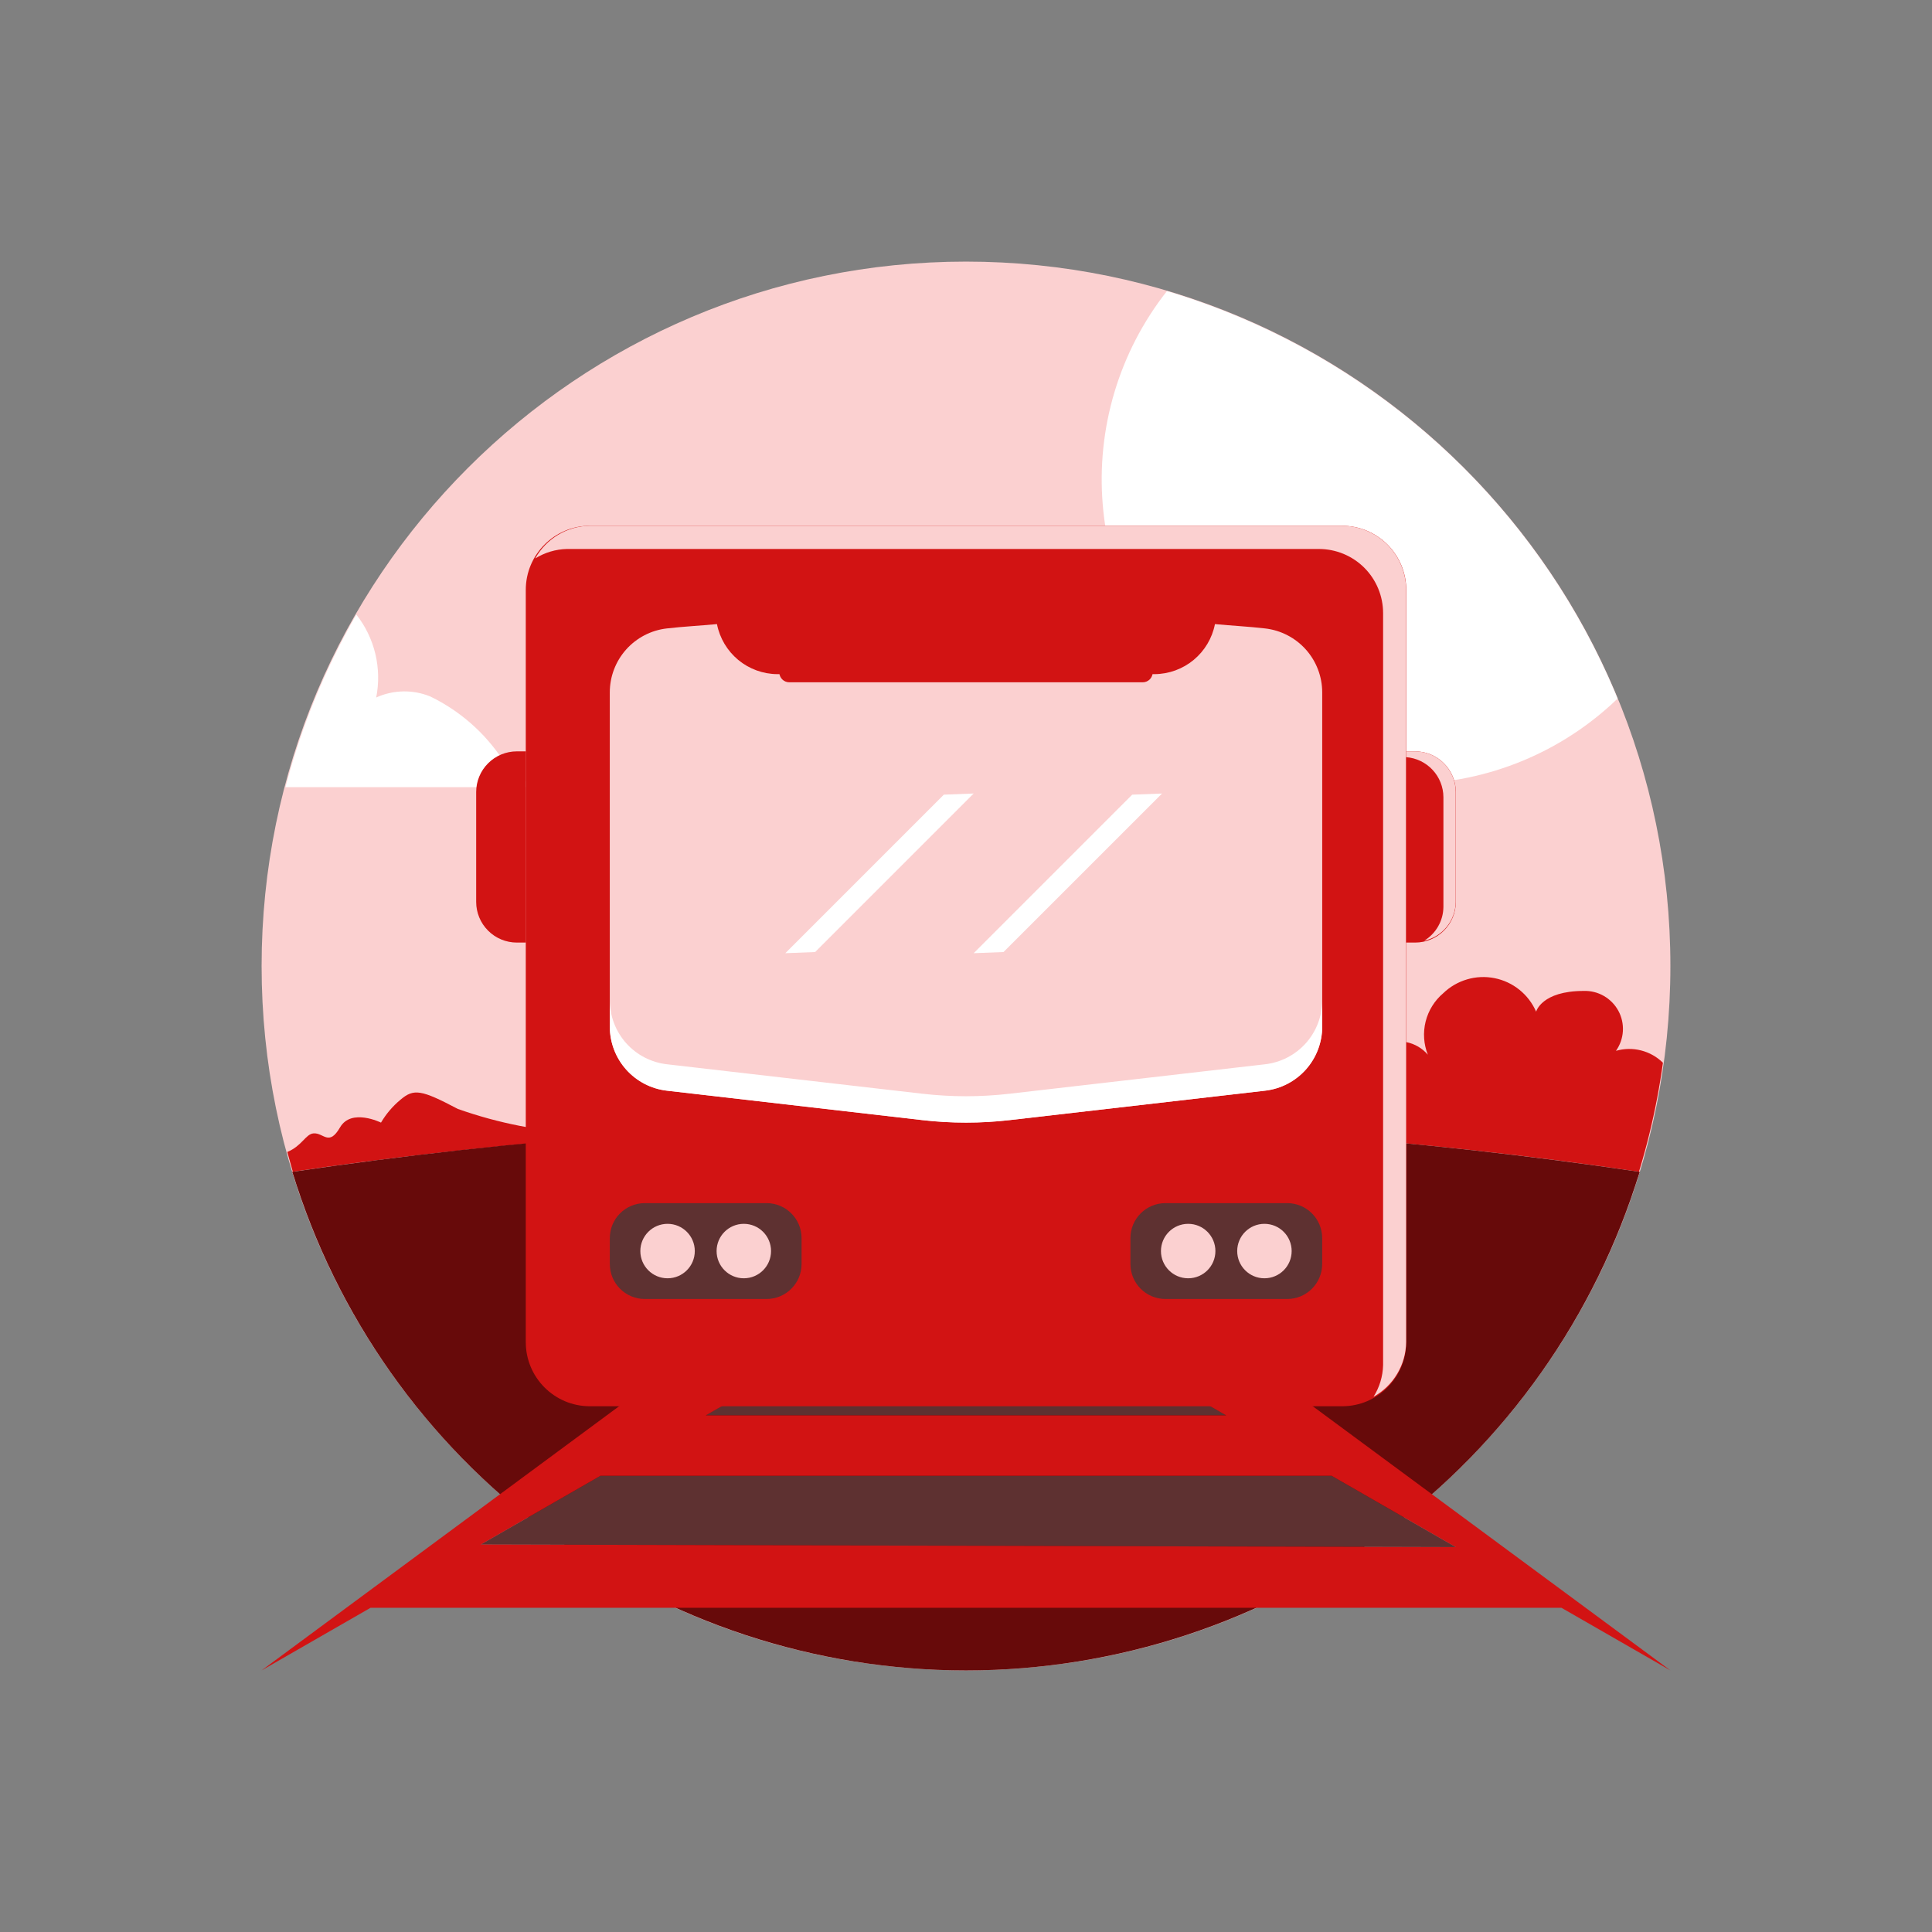 <svg xmlns="http://www.w3.org/2000/svg" width="64" height="64" viewBox="0 0 64 64" fill="none"><rect x="0" y="0" width="64" height="64" fill="#808080" stroke="none"/><path d="M32 55.334C44.887 55.334 55.334 44.887 55.334 32C55.334 19.113 44.887 8.666 32 8.666C19.113 8.666 8.666 19.113 8.666 32C8.666 44.887 19.113 55.334 32 55.334Z" fill="#FBD0D0"></path><path d="M38.656 9.643C37.075 11.651 36.315 14.185 36.531 16.732C36.746 19.279 37.92 21.649 39.816 23.364C41.712 25.078 44.188 26.009 46.743 25.968C49.299 25.927 51.744 24.917 53.584 23.143C52.258 19.923 50.23 17.04 47.647 14.704C45.064 12.369 41.992 10.639 38.656 9.643V9.643Z" fill="white"></path><path d="M9.455 26.076H18.015C17.738 26.026 17.474 25.92 17.24 25.765C17.005 25.609 16.805 25.407 16.652 25.171C16.056 24.268 15.226 23.542 14.252 23.071C13.967 22.955 13.662 22.898 13.354 22.904C13.046 22.91 12.743 22.978 12.463 23.105C12.557 22.627 12.547 22.134 12.434 21.66C12.32 21.185 12.105 20.741 11.804 20.358V20.358C10.769 22.151 9.979 24.074 9.455 26.076V26.076Z" fill="white"></path><path d="M13.266 36.43C13.009 36.643 12.79 36.9 12.621 37.188C12.621 37.188 11.638 36.701 11.265 37.345C10.892 37.989 10.722 37.515 10.383 37.545C10.122 37.571 10.012 37.953 9.517 38.161C9.626 38.561 9.738 38.961 9.867 39.35H9.895C9.834 39.168 9.741 39.002 9.685 38.818C12.75 38.358 15.948 38.002 19.226 37.729L19.337 37.548C17.914 37.485 16.508 37.211 15.165 36.734C13.944 36.091 13.707 36.057 13.266 36.43Z" fill="#D21313"></path><path d="M53.531 34.81C53.666 34.619 53.745 34.394 53.76 34.16C53.774 33.926 53.723 33.693 53.612 33.487C53.501 33.281 53.334 33.11 53.132 32.993C52.929 32.876 52.697 32.818 52.463 32.826C51.063 32.826 50.886 33.513 50.886 33.513C50.763 33.23 50.573 32.981 50.333 32.788C50.093 32.594 49.809 32.462 49.507 32.402C49.204 32.342 48.892 32.356 48.596 32.444C48.3 32.531 48.03 32.688 47.808 32.903C47.521 33.146 47.318 33.474 47.226 33.839C47.135 34.204 47.16 34.588 47.299 34.938C47.115 34.724 46.865 34.578 46.589 34.522C46.312 34.467 46.025 34.505 45.773 34.632C44.96 34.932 43.765 36.788 43.273 37.6C47.087 37.878 50.78 38.288 54.314 38.819C54.203 39.185 54.025 39.519 53.897 39.875C53.914 39.87 53.932 39.858 53.949 39.853C54.488 38.347 54.869 36.789 55.087 35.205C54.886 35.007 54.636 34.866 54.362 34.797C54.089 34.727 53.802 34.732 53.531 34.81V34.81Z" fill="#D21313"></path><path d="M32 37.188C24.532 37.178 17.073 37.723 9.685 38.819C11.145 43.599 14.102 47.784 18.119 50.757C22.136 53.73 27.002 55.335 32 55.335C36.998 55.335 41.864 53.73 45.881 50.757C49.898 47.784 52.855 43.599 54.315 38.819C46.927 37.723 39.468 37.178 32 37.188V37.188Z" fill="#670A0A"></path><path d="M40.623 46.883L32 41.929L23.377 46.883H40.623Z" fill="#5E3131"></path><path d="M19.891 48.885L15.925 51.164L48.226 51.25L44.109 48.885H19.891Z" fill="#5E3131"></path><path d="M51.725 53.26L55.334 55.334L37.193 41.934H32L40.623 46.888H23.377L32 41.929H26.807L8.666 55.334L12.275 53.26H51.725ZM44.109 48.885L48.226 51.25L15.926 51.164L19.892 48.885H44.109Z" fill="#D21313"></path><path d="M44.459 17.417H19.542C18.368 17.417 17.417 18.368 17.417 19.542V44.459C17.417 45.633 18.368 46.584 19.542 46.584H44.459C45.633 46.584 46.584 45.633 46.584 44.459V19.542C46.584 18.368 45.633 17.417 44.459 17.417Z" fill="#D21313"></path><path d="M44.459 17.417H19.541C19.17 17.422 18.808 17.524 18.49 17.715C18.172 17.905 17.909 18.176 17.73 18.5C18.044 18.304 18.405 18.195 18.775 18.186H43.692C44.256 18.186 44.796 18.41 45.195 18.808C45.593 19.207 45.817 19.747 45.817 20.311V45.225C45.807 45.596 45.698 45.956 45.5 46.27C45.824 46.09 46.094 45.828 46.284 45.509C46.474 45.191 46.576 44.828 46.58 44.458V19.541C46.58 18.978 46.357 18.438 45.959 18.04C45.561 17.642 45.022 17.418 44.459 17.417V17.417Z" fill="#FBD0D0"></path><path d="M41.91 20.818C41.357 20.754 40.801 20.727 40.247 20.674C40.156 21.139 39.907 21.557 39.543 21.86C39.178 22.162 38.72 22.329 38.247 22.332H25.75C25.277 22.329 24.819 22.162 24.454 21.86C24.09 21.557 23.841 21.139 23.75 20.674C23.196 20.727 22.64 20.754 22.087 20.818C21.567 20.878 21.088 21.128 20.74 21.518C20.392 21.909 20.2 22.414 20.2 22.937V34.01C20.2 34.534 20.392 35.039 20.741 35.43C21.089 35.821 21.569 36.07 22.089 36.13L30.553 37.105C31.514 37.216 32.484 37.216 33.445 37.105L41.909 36.13C42.429 36.07 42.91 35.821 43.258 35.43C43.607 35.039 43.8 34.534 43.8 34.01V22.937C43.8 22.413 43.607 21.908 43.259 21.517C42.91 21.127 42.43 20.878 41.91 20.818V20.818Z" fill="#FBD0D0"></path><path d="M41.91 35.255L33.446 36.231C32.485 36.342 31.515 36.342 30.554 36.231L22.091 35.255C21.571 35.195 21.091 34.946 20.742 34.556C20.394 34.165 20.201 33.66 20.201 33.136V34.01C20.201 34.534 20.394 35.039 20.742 35.43C21.091 35.821 21.571 36.07 22.091 36.13L30.554 37.105C31.515 37.216 32.485 37.216 33.446 37.105L41.91 36.13C42.43 36.07 42.91 35.821 43.259 35.43C43.607 35.039 43.8 34.534 43.8 34.01V33.136C43.8 33.66 43.607 34.165 43.259 34.556C42.91 34.946 42.43 35.195 41.91 35.255V35.255Z" fill="white"></path><path d="M31.266 26.324L26.015 31.576L27.002 31.538L32.254 26.286L31.266 26.324Z" fill="white"></path><path d="M37.506 26.324L32.254 31.576L33.242 31.538L38.494 26.287L37.506 26.324Z" fill="white"></path><path d="M25.394 39.855H21.36C20.72 39.855 20.201 40.374 20.201 41.014V41.872C20.201 42.512 20.72 43.031 21.36 43.031H25.394C26.034 43.031 26.553 42.512 26.553 41.872V41.014C26.553 40.374 26.034 39.855 25.394 39.855Z" fill="#5E3131"></path><path d="M22.114 42.345C22.612 42.345 23.016 41.941 23.016 41.443C23.016 40.945 22.612 40.541 22.114 40.541C21.616 40.541 21.212 40.945 21.212 41.443C21.212 41.941 21.616 42.345 22.114 42.345Z" fill="#FBD0D0"></path><path d="M24.64 42.345C25.138 42.345 25.542 41.941 25.542 41.443C25.542 40.945 25.138 40.541 24.64 40.541C24.142 40.541 23.738 40.945 23.738 41.443C23.738 41.941 24.142 42.345 24.64 42.345Z" fill="#FBD0D0"></path><path d="M42.64 39.855H38.606C37.966 39.855 37.447 40.374 37.447 41.014V41.872C37.447 42.512 37.966 43.031 38.606 43.031H42.64C43.28 43.031 43.799 42.512 43.799 41.872V41.014C43.799 40.374 43.28 39.855 42.64 39.855Z" fill="#5E3131"></path><path d="M39.36 42.345C39.858 42.345 40.262 41.941 40.262 41.443C40.262 40.945 39.858 40.541 39.36 40.541C38.862 40.541 38.458 40.945 38.458 41.443C38.458 41.941 38.862 42.345 39.36 42.345Z" fill="#FBD0D0"></path><path d="M41.886 42.345C42.384 42.345 42.788 41.941 42.788 41.443C42.788 40.945 42.384 40.541 41.886 40.541C41.388 40.541 40.984 40.945 40.984 41.443C40.984 41.941 41.388 42.345 41.886 42.345Z" fill="#FBD0D0"></path><path d="M46.879 24.89H46.579V31.224H46.879C47.236 31.224 47.579 31.082 47.831 30.829C48.084 30.577 48.226 30.234 48.226 29.877V26.237C48.226 25.88 48.084 25.537 47.831 25.285C47.579 25.032 47.236 24.89 46.879 24.89V24.89Z" fill="#D21313"></path><path d="M46.879 24.89H46.579V25.082C46.914 25.107 47.227 25.257 47.456 25.503C47.685 25.748 47.813 26.07 47.815 26.406V30.047C47.812 30.272 47.752 30.492 47.64 30.688C47.529 30.883 47.369 31.046 47.177 31.163C47.471 31.099 47.735 30.937 47.925 30.703C48.114 30.469 48.219 30.178 48.222 29.877V26.237C48.222 25.88 48.081 25.538 47.829 25.286C47.577 25.033 47.236 24.891 46.879 24.89V24.89Z" fill="#FBD0D0"></path><path d="M17.121 24.89H17.421V31.224H17.121C16.764 31.224 16.421 31.082 16.169 30.829C15.916 30.577 15.774 30.234 15.774 29.877V26.237C15.774 25.88 15.916 25.537 16.169 25.285C16.421 25.032 16.764 24.89 17.121 24.89V24.89Z" fill="#D21313"></path><path d="M37.853 21.938H26.147C26.059 21.938 25.974 21.973 25.912 22.035C25.85 22.098 25.815 22.182 25.815 22.27C25.815 22.358 25.85 22.442 25.912 22.505C25.974 22.567 26.059 22.602 26.147 22.602H37.853C37.941 22.602 38.026 22.567 38.088 22.505C38.15 22.442 38.185 22.358 38.185 22.27C38.185 22.182 38.15 22.098 38.088 22.035C38.026 21.973 37.941 21.938 37.853 21.938Z" fill="#D21313"></path></svg>